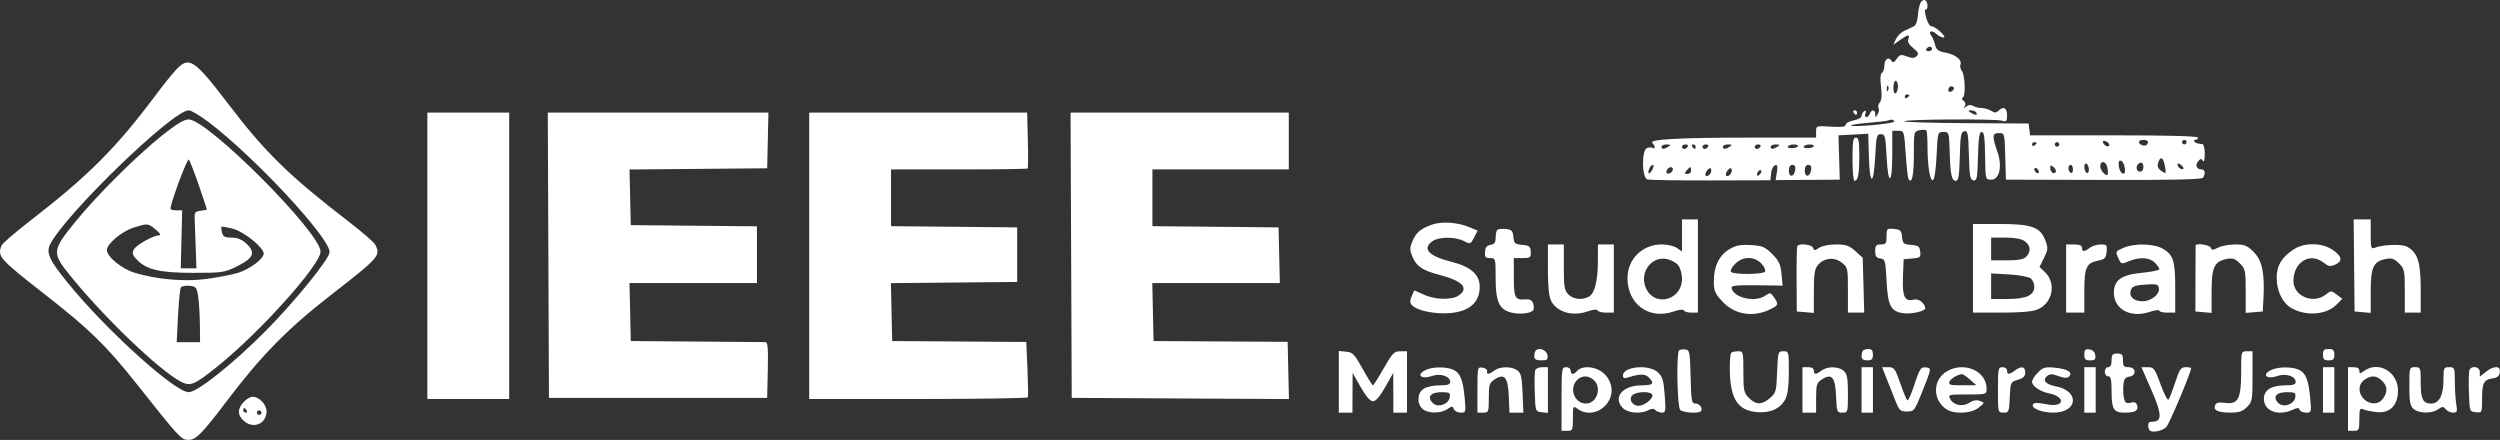 <svg  viewBox="0 0 3148 554" fill="none" xmlns="http://www.w3.org/2000/svg">
<rect x="0" y="0" width="3148" height="554" fill="#333333" stroke="none"/>
<path fill-rule="evenodd" clip-rule="evenodd" d="M2419.03 2.336C2417.39 4.316 2415.63 11.578 2415.13 18.47C2414.57 26.032 2412.51 31.837 2409.92 33.108C2407.56 34.267 2402.23 36.794 2398.07 38.723C2393.92 40.652 2389.07 45.41 2387.3 49.296L2384.08 56.36L2392.43 50.413C2402.55 43.208 2405.41 42.899 2402.96 49.279C2401.72 52.525 2403.72 56.186 2409.1 60.514C2415.55 65.709 2416.39 67.641 2413.46 70.623C2410.65 73.485 2407.92 73.588 2401.29 71.084C2393.74 68.236 2392.21 68.588 2388.37 74.049C2384.88 79.004 2383.51 79.453 2381.54 76.299C2378.1 70.78 2372.71 74.931 2372.71 83.105C2372.71 86.855 2371.35 90.767 2369.68 91.798C2367.75 92.994 2367.35 99.291 2368.58 109.163C2369.89 119.625 2369.4 125.996 2367.08 128.798C2365.18 131.079 2364.46 134.279 2365.47 135.908C2366.47 137.539 2365.98 141.137 2364.37 143.905C2361.59 148.682 2361.43 148.685 2361.35 143.928C2361.25 137.797 2356.76 137.328 2354.51 143.212C2353.6 145.574 2351.57 147.506 2350 147.506C2348.42 147.506 2347.96 145.362 2348.96 142.743C2350.19 139.54 2349.69 138.659 2347.44 140.05C2345.6 141.189 2344.09 143.831 2344.09 145.926C2344.09 148.018 2339.59 150.577 2334.08 151.61C2328.57 152.643 2324.06 155.102 2324.06 157.074C2324.06 159.699 2319.08 160.34 2305.46 159.473C2287 158.296 2286.85 158.345 2286.85 165.778V173.266L2206 173.283C2114.64 173.303 2076.02 175.373 2080.65 179.998C2084.33 183.679 2084.63 188.525 2081.04 186.306C2079.61 185.422 2076.39 185.482 2073.89 186.444C2066.93 189.111 2067.33 223.799 2074.34 225.908C2077.1 226.738 2113.09 227.322 2154.32 227.208L2229.3 226.999L2230.17 218.243C2230.65 213.426 2232.85 208.889 2235.06 208.165C2238.18 207.138 2238.71 209.067 2237.45 216.815L2235.84 226.787L2276.23 226.501L2316.63 226.217L2315.82 198.311L2315.01 170.404L2323.11 170.003C2327.57 169.783 2336 169.325 2341.85 168.987L2352.49 168.369L2353.3 197.294C2354.34 234.421 2359.36 234.177 2361.27 196.905C2362.57 171.357 2363.19 168.973 2368.42 168.973C2373.66 168.973 2374.27 171.357 2375.58 196.905C2377.52 234.844 2382.73 233.253 2382.73 194.716V164.673L2390.19 164.676C2397.61 164.679 2397.67 164.84 2399.66 193.848C2400.77 209.891 2402.33 224.079 2403.13 225.379C2407.44 232.351 2409.92 221.211 2409.92 194.899C2409.92 165.724 2410.01 165.329 2417.01 163.992C2420.91 163.245 2424.77 163.311 2425.59 164.135C2426.42 164.96 2427.09 173.612 2427.09 183.361C2427.09 208.566 2430.16 228.055 2433.94 226.807C2435.86 226.172 2437.67 214.03 2438.54 195.935C2439.96 166.411 2440.04 166.11 2447.13 166.11C2454.14 166.11 2454.3 166.588 2455 190.439C2455.88 220.15 2457.45 227.649 2462.83 227.649C2466.13 227.649 2467.13 221.452 2467.78 196.914C2468.48 170.541 2469.29 166.045 2473.5 165.237C2477.86 164.404 2478.5 167.796 2479.23 195.222C2479.93 221.775 2480.74 226.283 2484.95 227.09C2489.31 227.923 2489.95 224.529 2490.67 197.071C2491.3 173.383 2492.4 166.11 2495.36 166.11C2498.33 166.11 2499.32 173.046 2499.65 196.164C2500.08 226.2 2500.08 226.217 2507.23 226.217C2517.9 226.217 2521.59 209.153 2514.96 190.491C2508.26 171.634 2508.65 167.541 2517.15 167.541C2524.13 167.541 2524.21 167.825 2525.02 196.879L2525.83 226.217L2648.9 226.561C2736.91 226.804 2772.57 225.991 2774.08 223.699C2777.51 218.458 2776.56 213.337 2772.14 213.337C2766.04 213.337 2763.82 207.971 2767.9 203.059C2770.76 199.607 2771.94 199.49 2773.82 202.469C2775.27 204.751 2776.19 201.496 2776.22 194.017C2776.25 187.325 2774.98 181.692 2773.4 181.495C2771.83 181.297 2769.36 180.977 2767.92 180.779C2763.77 180.215 2760.63 176.128 2764.34 176.128C2766.18 176.128 2767.68 174.84 2767.68 173.266C2767.68 171.408 2730.54 170.404 2661.97 170.404H2556.27L2555.36 162.962L2554.46 155.52L2475.21 155.091C2431.62 154.853 2396.84 153.774 2397.93 152.689C2400.52 150.102 2512.46 149.438 2520.83 151.957C2526.54 153.68 2527.27 152.895 2527.27 144.978C2527.27 135.61 2522.59 133.295 2516.32 139.563C2513.55 142.331 2511.63 142.331 2507.2 139.563C2504.11 137.634 2498.67 136.037 2495.11 136.014C2491.54 135.988 2486.74 134.774 2484.43 133.315C2481.71 131.595 2478.75 131.864 2476.01 134.073C2472.63 136.807 2472.26 136.709 2474.13 133.59C2475.57 131.202 2474.95 128.624 2472.54 126.932C2470.28 125.352 2469.82 123.655 2471.46 122.962C2475.32 121.325 2474.41 94.116 2470.32 89.193C2468.53 87.029 2467.77 83.409 2468.65 81.142C2470.87 75.349 2461.93 68.433 2449.3 66.169C2440.74 64.635 2438.22 62.695 2436.74 56.504C2435.72 52.245 2433.6 47.118 2432.02 45.112C2427.46 39.333 2432.23 37.321 2438.04 42.573C2440.92 45.189 2445.12 47.287 2447.35 47.236C2452.37 47.124 2436.95 33.016 2431.82 33.016C2429.87 33.016 2426.91 27.904 2425.24 21.659C2423.58 15.413 2423.31 10.979 2424.66 11.81C2425.99 12.64 2427.09 10.742 2427.09 7.593C2427.09 0.352 2422.93 -2.364 2419.03 2.336ZM2432.82 61.638C2432.82 63.213 2430.81 64.501 2428.36 64.501C2425.9 64.501 2424.69 63.213 2425.66 61.638C2426.64 60.064 2428.64 58.776 2430.12 58.776C2431.61 58.776 2432.82 60.064 2432.82 61.638ZM221.454 88.114C216.672 93.232 206.517 105.789 198.884 116.021C146.205 186.658 112.97 220.009 35.477 280.005C17.967 293.56 2.832 306.752 1.848 309.32C-3.424 323.062 -0.906 325.878 57.3 371.336C112.916 414.768 133.892 435.267 172.321 483.722C226.171 551.623 228.315 553.945 237.207 553.945C246.686 553.945 254.291 546.282 284.737 506.062C329.337 447.151 361.638 414.256 417.595 370.761C477.876 323.906 479.762 321.733 472.3 307.791C470.726 304.849 455.591 291.783 438.671 278.754C364.108 221.349 334.354 192.303 288.18 131.846C244.145 74.189 238.143 70.257 221.454 88.114ZM2389.89 108.697C2389.89 112.541 2388.6 116.479 2387.02 117.452C2385.36 118.485 2384.16 115.575 2384.16 110.465C2384.16 105.651 2385.45 101.71 2387.02 101.71C2388.6 101.71 2389.89 104.853 2389.89 108.697ZM2377.53 113.697C2376.62 115.978 2375.94 115.3 2375.8 111.965C2375.68 108.948 2376.35 107.26 2377.3 108.21C2378.26 109.16 2378.36 111.63 2377.53 113.697ZM2458.87 114.006C2455.2 117.681 2451.48 114.842 2454.19 110.44C2455.25 108.737 2457.42 108.153 2459.02 109.143C2460.98 110.351 2460.93 111.951 2458.87 114.006ZM2404.2 120.146C2404.2 120.841 2402.91 122.203 2401.33 123.177C2399.76 124.15 2398.47 123.58 2398.47 121.914C2398.47 120.249 2399.76 118.883 2401.33 118.883C2402.91 118.883 2404.2 119.45 2404.2 120.146ZM262.502 153.62C319.989 197.02 415.059 299.085 415.059 317.403C415.059 325.721 371.627 379.29 334.672 416.557C293.667 457.908 248.541 493.837 237.611 493.837C220.223 493.837 133.48 415.426 85.437 356.281C61.559 326.883 57.606 317.984 63.499 306.907C84.47 267.5 217.756 138.919 237.636 138.919C240.604 138.919 251.792 145.534 262.502 153.62ZM2334.08 141.781C2335.05 143.355 2336.41 144.644 2337.11 144.644C2337.8 144.644 2338.37 143.355 2338.37 141.781C2338.37 140.207 2337 138.919 2335.34 138.919C2333.67 138.919 2333.1 140.207 2334.08 141.781ZM2488.63 141.781C2490.87 145.405 2487.08 145.405 2481.47 141.781C2477.77 139.391 2477.85 139.002 2482.02 138.962C2484.68 138.939 2487.65 140.207 2488.63 141.781ZM538.128 322.103V502.424H589.645H641.162V322.103V141.781H589.645H538.128V322.103ZM690.51 321.387L691.248 500.993H828.628H966.007L966.811 465.931C967.43 438.945 966.768 430.854 963.949 430.805C961.932 430.771 922.933 430.45 877.283 430.089L794.283 429.437L793.482 392.943L792.68 356.45H872.904H953.128V320.717V284.985L873.705 284.224L794.283 283.462L793.479 248.443L792.677 213.42L879.341 212.665L966.007 211.906L966.811 176.844L967.616 141.781H828.694H689.775L690.51 321.387ZM1018.96 322.103V502.424H1156.17C1231.63 502.424 1293.79 501.457 1294.3 500.277C1294.82 499.098 1294.57 482.935 1293.76 464.365L1292.28 430.599L1207.85 430.018L1123.42 429.437L1122.62 392.989L1121.82 356.541L1201.33 355.78L1280.83 355.019V320.672V286.325L1201.41 285.563L1121.99 284.802V249.07V213.337H1207.37C1254.34 213.337 1293.3 212.805 1293.95 212.155C1294.61 211.506 1294.75 195.405 1294.26 176.377L1293.38 141.781H1156.17H1018.96V322.103ZM1348.79 321.387L1349.52 500.993L1486.27 501.737L1623.02 502.479L1622.22 466.463L1621.42 430.447L1536.99 429.944L1452.56 429.437L1451.76 392.943L1450.96 356.45H1531.27H1611.58L1610.78 321.387L1609.97 286.325L1530.55 285.563L1451.13 284.802V249.07V213.337H1536.99H1622.85V177.559V141.781H1485.45H1348.05L1348.79 321.387ZM205.687 169.282C172.994 195.165 121.605 246.23 94.281 279.979C65.34 315.728 65.134 318.41 89.049 347.863C131.551 400.205 200.072 465.876 227.256 480.319C239.809 486.991 244.534 485.027 274.826 460.572C328.241 417.453 403.611 333.334 403.611 316.839C403.611 292.922 261.449 150.368 237.599 150.368C232.027 150.368 222.273 156.147 205.687 169.282ZM2385.38 152.892C2387.01 155.523 2333.35 160.612 2330.8 158.07C2330.01 157.272 2339.43 155.763 2351.75 154.713C2364.07 153.665 2375.43 152.36 2377.01 151.813C2382.01 150.076 2383.78 150.302 2385.38 152.892ZM2332.65 200.457C2332.65 215.413 2333.8 227.649 2335.2 227.649C2339.64 227.649 2341.23 219.279 2341.23 195.929C2341.23 177.691 2340.39 173.266 2336.94 173.266C2333.42 173.266 2332.65 178.195 2332.65 200.457ZM2656.06 182.397C2656.06 186.16 2649.55 183.805 2648.13 179.526C2647.43 177.433 2648.74 176.795 2651.53 177.863C2654.02 178.822 2656.06 180.859 2656.06 182.397ZM2704.71 178.512C2704.71 182.545 2701.49 184.397 2697.28 182.78C2691.31 180.487 2692.43 176.128 2698.99 176.128C2702.14 176.128 2704.71 177.202 2704.71 178.512ZM2753.37 178.99C2753.37 180.565 2752.08 181.853 2750.51 181.853C2748.93 181.853 2747.65 180.565 2747.65 178.99C2747.65 177.416 2748.93 176.128 2750.51 176.128C2752.08 176.128 2753.37 177.416 2753.37 178.99ZM2564.47 180.253C2564.47 180.948 2563.18 182.311 2561.61 183.284C2560.04 184.257 2558.75 183.687 2558.75 182.022C2558.75 180.356 2560.04 178.99 2561.61 178.99C2563.18 178.99 2564.47 179.557 2564.47 180.253ZM2593.09 181.853C2593.09 183.427 2591.81 184.715 2590.23 184.715C2588.66 184.715 2587.37 183.427 2587.37 181.853C2587.37 180.278 2588.66 178.99 2590.23 178.99C2591.81 178.99 2593.09 180.278 2593.09 181.853ZM2100.82 184.715C2095.27 188.301 2092.23 188.301 2092.23 184.715C2092.23 183.141 2095.13 181.873 2098.67 181.896C2103.88 181.933 2104.29 182.471 2100.82 184.715ZM2125.15 184.715C2124.17 186.289 2122.17 187.577 2120.68 187.577C2119.2 187.577 2117.99 186.289 2117.99 184.715C2117.99 183.141 2120 181.853 2122.45 181.853C2124.9 181.853 2126.12 183.141 2125.15 184.715ZM2135.16 184.715C2135.16 186.289 2134.6 187.577 2133.9 187.577C2133.2 187.577 2131.84 186.289 2130.87 184.715C2129.9 183.141 2130.47 181.853 2132.13 181.853C2133.8 181.853 2135.16 183.141 2135.16 184.715ZM2150.9 184.715C2149.93 186.289 2147.92 187.577 2146.44 187.577C2144.96 187.577 2143.75 186.289 2143.75 184.715C2143.75 183.141 2145.76 181.853 2148.21 181.853C2150.66 181.853 2151.88 183.141 2150.9 184.715ZM2178.09 184.715C2172.54 188.301 2169.51 188.301 2169.51 184.715C2169.51 183.141 2172.41 181.873 2175.95 181.896C2181.15 181.933 2181.57 182.471 2178.09 184.715ZM2216.73 184.715C2215.76 186.289 2213.75 187.577 2212.27 187.577C2210.79 187.577 2209.58 186.289 2209.58 184.715C2209.58 183.141 2211.59 181.853 2214.04 181.853C2216.49 181.853 2217.7 183.141 2216.73 184.715ZM2238.2 184.715C2232.65 188.301 2229.61 188.301 2229.61 184.715C2229.61 183.141 2232.51 181.873 2236.05 181.896C2241.26 181.933 2241.67 182.471 2238.2 184.715ZM2263.95 183.999C2263.95 185.179 2260.74 186.332 2256.82 186.558C2252.89 186.784 2250.4 185.817 2251.27 184.412C2253.17 181.32 2263.96 180.968 2263.95 183.999ZM2283.99 183.999C2283.99 185.179 2280.78 186.332 2276.85 186.558C2272.93 186.784 2270.43 185.817 2271.3 184.412C2273.21 181.32 2283.99 180.968 2283.99 183.999ZM250.292 233.104C255.911 249.488 260.507 263.246 260.507 263.684C260.507 264.119 256.967 264.886 252.636 265.384C245.908 266.157 244.814 267.537 245.103 274.876C245.287 279.598 245.87 295.698 246.397 310.654L247.356 337.845H237.473H227.593L228.489 301.351L229.385 264.858H222.049C218.014 264.858 214.714 263.893 214.714 262.717C214.714 255.59 235.81 198.955 237.734 200.921C239.022 202.24 244.671 216.723 250.292 233.104ZM2725.84 208.071C2728.04 219.059 2727.61 219.646 2720.91 214.746C2717.32 212.124 2716.25 209.001 2717.53 204.96C2720.26 196.364 2723.76 197.675 2725.84 208.071ZM2653.94 219.8C2652.32 222.986 2644.61 214.465 2644.61 209.488C2644.61 201.891 2651.7 202.469 2653.4 210.203C2654.3 214.288 2654.54 218.607 2653.94 219.8ZM2675.6 211.723C2676.26 217.336 2675.41 219.317 2672.74 218.438C2670.65 217.751 2668.52 213.606 2668 209.227C2667.34 203.614 2668.19 201.634 2670.86 202.512C2672.95 203.199 2675.08 207.344 2675.6 211.723ZM2630.3 213.675C2630.3 216.824 2629.01 218.604 2627.44 217.631C2625.86 216.658 2624.58 213.286 2624.58 210.137C2624.58 206.989 2625.86 205.209 2627.44 206.182C2629.01 207.155 2630.3 210.527 2630.3 213.675ZM2698.99 210.475C2698.99 213.655 2697.08 216.2 2694.7 216.2C2690.34 216.2 2688.83 210.146 2692.31 206.66C2695.94 203.03 2698.99 204.774 2698.99 210.475ZM2749.34 212.602C2747.35 214.585 2741.92 210.552 2741.92 207.095C2741.92 205.194 2743.56 205.412 2746.28 207.67C2748.68 209.662 2750.06 211.88 2749.34 212.602ZM2080.65 213.584C2078.89 216.867 2076.89 218.982 2076.19 218.286C2074.19 216.283 2078.25 207.613 2081.19 207.613C2082.65 207.613 2082.41 210.298 2080.65 213.584ZM2260.58 213.83C2259.23 222.992 2252.51 223.973 2252.51 215.006C2252.51 210.198 2254.08 207.613 2257 207.613C2259.98 207.613 2261.19 209.699 2260.58 213.83ZM2280.61 213.83C2279.26 222.992 2272.54 223.973 2272.54 215.006C2272.54 210.198 2274.11 207.613 2277.04 207.613C2280.02 207.613 2281.22 209.699 2280.61 213.83ZM2588.57 216.572C2586.31 220.224 2581.65 216.729 2581.65 211.388C2581.65 207.747 2582.44 207.573 2585.91 210.449C2588.25 212.396 2589.45 215.149 2588.57 216.572ZM2610.27 213.506C2610.27 216.746 2608.98 218.604 2607.4 217.631C2605.83 216.658 2604.54 214.007 2604.54 211.737C2604.54 209.468 2605.83 207.613 2607.4 207.613C2608.98 207.613 2610.27 210.266 2610.27 213.506ZM2106.54 213.169C2106.54 216.546 2100.96 220.158 2098.91 218.109C2096.86 216.057 2100.47 210.475 2103.85 210.475C2105.33 210.475 2106.54 211.686 2106.54 213.169ZM2129.44 214.769C2129.44 217.13 2127.35 219.062 2124.8 219.062C2120.99 219.062 2120.79 218.286 2123.71 214.769C2125.67 212.407 2127.76 210.475 2128.36 210.475C2128.95 210.475 2129.44 212.407 2129.44 214.769ZM2152.7 219.838C2147.94 224.603 2145.24 219.869 2149.68 214.525C2152.36 211.291 2153.91 210.904 2154.7 213.274C2155.33 215.158 2154.43 218.112 2152.7 219.838ZM2178.46 219.838C2173.7 224.603 2171 219.869 2175.43 214.525C2178.12 211.291 2179.67 210.904 2180.46 213.274C2181.08 215.158 2180.19 218.112 2178.46 219.838ZM2567.33 216.537C2567.33 218.112 2566.05 218.604 2564.47 217.631C2562.9 216.658 2561.61 214.574 2561.61 213C2561.61 211.425 2562.9 210.933 2564.47 211.906C2566.05 212.879 2567.33 214.963 2567.33 216.537ZM2215.82 219.683C2213.77 221.735 2212.44 221.904 2212.44 220.112C2212.44 216.291 2215.82 212.905 2217.73 214.817C2218.55 215.63 2217.69 217.82 2215.82 219.683ZM2117.99 296.506V316.702L2111.63 312.248C2108.13 309.798 2099.44 307.797 2092.31 307.803C2068.02 307.823 2049.33 326.284 2049.31 350.293C2049.28 382.96 2076.58 402.884 2106.99 392.385C2114.43 389.815 2119.8 389.211 2120.37 390.877C2120.9 392.405 2125.09 393.659 2129.68 393.659H2138.02V334.983V276.307H2128.01H2117.99V296.506ZM2964.31 334.267L2964.88 392.228L2975.04 393.115L2985.2 394.005V366.957C2985.2 336.342 2988.57 329.127 3004.33 326.084C3011.68 324.664 3014.86 325.746 3020.78 331.671C3027.64 338.529 3028.13 340.822 3028.13 366.339V393.659H3038.15H3048.16L3048.15 362.89C3048.14 329.696 3044.15 317.698 3030.73 310.516C3024.36 307.107 2999.68 308.023 2990.21 312.016C2985.73 313.905 2985.2 312.125 2985.2 295.218V276.307H2974.46H2963.73L2964.31 334.267ZM1802.42 283.096C1788.3 288.351 1783.06 292.942 1778.35 304.214C1775.05 312.119 1775.08 314.987 1778.56 323.311C1783.65 335.498 1791.34 340.633 1812.9 346.243C1841.64 353.722 1850.07 362.787 1836.87 372.029C1828.27 378.054 1807.22 377.556 1792.76 370.984L1780.92 365.612L1777.65 372.799C1775.25 378.074 1775.22 381.008 1777.55 383.816C1782.73 390.064 1800.55 394.658 1819.06 394.518C1847.61 394.303 1863.27 382.519 1863.27 361.255C1863.27 345.599 1851.98 335.724 1826.87 329.421C1798.81 322.377 1790.43 313.024 1803.8 303.661C1811.89 297.991 1832.45 297.92 1843.29 303.527C1851.45 307.746 1851.75 307.643 1856.15 299.139L1860.65 290.429L1850.19 286.056C1834.98 279.701 1814.89 278.456 1802.42 283.096ZM196.111 289.098C201.165 293.24 203.008 296.179 200.593 296.239C192.994 296.431 171.714 308.298 168.626 314.066C166.162 318.671 166.812 321.104 171.969 326.594C184.141 339.551 201.033 343.57 243.335 343.57C280.542 343.57 282.608 343.252 299.145 334.983C319.526 324.79 322.193 317.869 310.072 306.629C304.5 301.46 298.896 299.205 291.638 299.205C283.292 299.205 280.879 297.945 279.557 292.891C278.65 289.416 278.344 286.139 278.876 285.606C279.408 285.071 285.942 286.17 293.395 288.048C306.956 291.462 332.059 311.733 332.059 319.269C332.059 325.847 314.185 339.262 299.683 343.57C291.618 345.965 273.707 349.431 259.883 351.272C232.507 354.915 198.065 351.959 169.671 343.527C153.666 338.775 134.576 323.228 134.576 314.947C134.576 307.059 153.546 291.125 168.368 286.562C186.322 281.038 186.274 281.035 196.111 289.098ZM2484.33 337.845V393.659H2520.2C2544.73 393.659 2559.15 392.374 2565.81 389.592C2584.79 381.66 2589.64 356.378 2574.86 342.485L2568.16 336.194L2573.82 324.753C2578.95 314.389 2579.11 312.311 2575.48 302.679C2569.2 285.955 2558.29 282.04 2517.96 282.037L2484.33 282.031V337.845ZM1885.34 289.527C1884.22 290.652 1883.3 295.132 1883.3 299.482C1883.3 305.487 1881.76 307.614 1876.91 308.307C1872.26 308.974 1870.36 311.361 1869.93 317.094C1869.43 323.691 1870.46 324.965 1876.32 324.965C1883.17 324.965 1883.3 325.403 1883.3 349.437C1883.3 379.502 1887.53 389.325 1902.24 393.387C1912.99 396.355 1928.07 394.775 1930.77 390.402C1931.62 389.016 1931.51 385.304 1930.51 382.155C1929.21 378.051 1926.49 376.594 1920.94 377.015C1907.72 378.022 1906.2 375.14 1906.2 349.125V324.965H1917.02C1927.01 324.965 1927.83 324.352 1927.52 317.094C1927.23 310.196 1925.92 309.114 1916.86 308.344C1907.56 307.554 1906.45 306.558 1905.65 298.326C1904.89 290.478 1903.54 289.067 1896.08 288.337C1891.3 287.867 1886.47 288.405 1885.34 289.527ZM2375.58 297.593C2375.58 306.564 2374.71 307.791 2368.42 307.791C2362.42 307.791 2361.27 309.14 2361.27 316.178C2361.27 322.698 2362.7 324.77 2367.71 325.48C2373.76 326.342 2374.23 328.056 2375.58 354.017C2377.18 385.018 2380.84 392.102 2396.41 394.386C2406.17 395.82 2424.23 391.899 2424.23 388.347C2424.23 382.344 2416.07 375.707 2410.48 377.167C2398.47 380.309 2395.27 374.064 2396.19 349.237L2397.04 326.396L2407.95 325.497C2417.91 324.676 2418.78 323.937 2417.96 316.911C2417.2 310.31 2415.58 309.1 2406.51 308.344C2396.94 307.548 2395.87 306.604 2395.06 298.326C2394.29 290.329 2393.02 289.075 2384.88 288.291C2375.96 287.429 2375.58 287.81 2375.58 297.593ZM2549.52 303.661C2556.97 308.876 2557.74 316.979 2551.39 323.331C2548.16 326.553 2541.27 327.827 2527.06 327.827H2507.23V313.516V299.205H2525.2C2536.83 299.205 2545.41 300.776 2549.52 303.661ZM1949.13 339.419C1949.13 361.086 1950.4 373.512 1953.18 378.875C1960.44 392.929 1979.89 398.719 1998.38 392.334C2005.75 389.789 2011.04 389.208 2011.62 390.877C2012.14 392.405 2016.97 393.659 2022.35 393.659H2032.13V350.725V307.791H2022.11H2012.09L2012.08 328.543C2012.06 353.602 2008 369.688 2000.71 373.589C1992.13 378.183 1981.1 376.975 1974.89 370.761C1969.93 365.801 1969.16 361.221 1969.16 336.414V307.791H1959.15H1949.13V339.419ZM2177.74 313.774C2164.81 321.479 2158.06 335.206 2158.06 353.796C2158.06 366.399 2159.35 369.502 2168.79 379.608C2184.69 396.621 2208.1 400.162 2230.33 388.91C2239.45 384.291 2239.78 382.877 2233.72 374.227C2229.59 368.339 2228.75 368.176 2223.07 372.161C2210.08 381.254 2183.11 375.235 2180.36 362.629C2179.7 359.578 2186.2 358.88 2212.1 359.215L2244.68 359.635L2243.26 344.889C2242.1 332.77 2240.01 328.311 2231.58 319.876C2222.56 310.854 2219.3 309.486 2204.71 308.599C2191.58 307.803 2185.94 308.882 2177.74 313.774ZM2263.14 309.938C2262.51 311.117 2262.12 330.117 2262.26 352.156L2262.52 392.228L2273.26 393.115L2283.99 394.005V366.957C2283.99 345.404 2285.01 338.684 2289 333.878C2296.64 324.673 2309.7 323.282 2319.1 330.672C2326.68 336.643 2326.92 337.696 2326.92 365.245V393.659H2337.18H2347.43L2346.48 359.071L2345.52 324.481L2336.18 316.138C2328.36 309.16 2324.36 307.791 2311.77 307.791C2303.08 307.791 2294.14 309.589 2290.64 312.045C2285.27 315.806 2284.38 315.806 2282.94 312.045C2281.27 307.686 2265.26 305.983 2263.14 309.938ZM2601.68 350.725V393.659H2613.13H2624.58V367.014C2624.58 336.743 2627.04 331.21 2641.89 328.199C2650.41 326.47 2651.89 324.931 2652.66 316.994C2653.49 308.561 2652.87 307.791 2645.34 307.791C2640.82 307.791 2634.62 309.683 2631.56 311.993C2624.41 317.403 2621.71 317.426 2621.71 312.085C2621.71 309.085 2618.69 307.791 2611.7 307.791H2601.68V350.725ZM2673.95 312.059C2663.43 316.63 2663.5 316.461 2667.84 325.978C2670.89 332.682 2671.44 332.81 2680.62 328.975C2694.16 323.322 2706.58 323.972 2713.3 330.689C2716.45 333.838 2719.02 337.55 2719.02 338.941C2719.02 340.329 2709.18 342.387 2697.15 343.515C2671.33 345.937 2661.78 352.697 2661.78 368.563C2661.78 389.365 2682.66 400.691 2706.53 392.835C2713.4 390.57 2719.02 389.829 2719.02 391.189C2719.02 392.548 2723.53 393.659 2729.04 393.659H2739.06V363.791C2739.06 328.872 2736.8 321.267 2724.1 313.527C2712.89 306.689 2687.98 305.96 2673.95 312.059ZM2764.73 309.223C2764.68 310.01 2764.6 329.006 2764.54 351.441L2764.44 392.228L2774.65 393.115L2784.85 394.005V366.957C2784.85 336.342 2788.23 329.127 2803.98 326.084C2811.33 324.664 2814.51 325.746 2820.44 331.671C2827.31 338.538 2827.78 340.81 2827.78 366.51V394.005L2838.52 393.115L2849.25 392.228L2850.17 375.054C2851.83 343.89 2848.4 327.836 2837.81 317.245C2829.7 309.14 2826.38 307.794 2814.47 307.809C2806.84 307.82 2797.14 309.626 2792.92 311.827C2786.35 315.259 2785.04 315.256 2783.71 311.81C2782.32 308.172 2764.94 305.802 2764.73 309.223ZM2887.86 314.232C2872.67 324.567 2866.74 334.631 2866.8 349.998C2866.85 365.663 2873.46 380.126 2883.6 386.767C2901.53 398.516 2928.72 397.099 2942 383.721L2949.42 376.245L2942.39 370.898C2935.52 365.672 2935.2 365.675 2928.41 371.018C2912.7 383.381 2887.89 372.87 2887.89 353.854C2887.89 329.917 2908.76 317.225 2925.92 330.727C2932.17 335.638 2934.35 335.985 2940.73 333.079C2950.34 328.697 2949.07 322.589 2936.81 314.332C2923.49 305.35 2900.97 305.304 2887.86 314.232ZM2112.98 333.781C2115.86 337.31 2117.99 344.689 2117.99 351.172C2117.99 377.281 2084.98 387.001 2073.27 364.341C2063.4 345.255 2077.85 322.835 2097.96 326.05C2103.47 326.931 2110.23 330.412 2112.98 333.781ZM2217.96 331.909C2221.55 335.727 2223.63 340.235 2222.59 341.927C2220.19 345.799 2181.92 346.008 2179.54 342.161C2178.57 340.601 2181.02 336.093 2184.97 332.143C2194.56 322.546 2209.07 322.44 2217.96 331.909ZM2557.16 350.593C2559.61 352.626 2561.61 357.277 2561.61 360.932C2561.61 371.777 2551.45 376.485 2528.06 376.485H2507.23V360.377V344.265L2529.97 345.582C2542.47 346.306 2554.71 348.561 2557.16 350.593ZM2718.48 362.95C2719.93 370.386 2708.68 379.348 2697.91 379.348C2686.71 379.348 2680.56 373.503 2683.16 365.325C2684.56 360.912 2688.03 359.378 2698.42 358.573C2716.03 357.214 2717.43 357.52 2718.48 362.95ZM249.563 373.623C250.627 380.707 251.592 396.487 251.709 408.686L251.921 430.868H237.207H222.493L224.17 397.932C225.095 379.817 226.686 363.642 227.705 361.991C228.727 360.339 233.627 359.383 238.595 359.867C246.921 360.674 247.779 361.751 249.563 373.623ZM1933.98 441.241C1932.87 442.357 1931.96 445.632 1931.96 448.52C1931.96 452.467 1934.13 453.766 1940.74 453.766C1948.21 453.766 1949.39 452.804 1948.61 447.326C1947.71 440.969 1938.21 437.016 1933.98 441.241ZM2114.3 441.241C2110.67 444.862 2111.94 512.405 2115.7 516.163C2119.22 519.681 2138.57 520.966 2141.64 517.886C2144.82 514.709 2140.31 508.149 2134.95 508.149C2130.1 508.149 2129.55 505.118 2128.81 474.517C2128.06 443.15 2127.62 440.829 2122.17 440.05C2118.95 439.589 2115.41 440.127 2114.3 441.241ZM2346 441.364C2344.95 442.411 2344.09 445.632 2344.09 448.52C2344.09 452.209 2346.22 453.766 2351.25 453.766C2356.97 453.766 2358.4 452.335 2358.4 446.61C2358.4 441.579 2356.85 439.455 2353.16 439.455C2350.27 439.455 2347.05 440.313 2346 441.364ZM2624.58 446.41C2624.58 452.401 2625.94 453.766 2631.93 453.766C2637.92 453.766 2639.12 452.57 2638.37 447.326C2637.78 443.187 2635.15 440.56 2631.02 439.97C2625.77 439.226 2624.58 440.422 2624.58 446.41ZM2925.09 446.61C2925.09 452.335 2926.52 453.766 2932.25 453.766C2937.97 453.766 2939.4 452.335 2939.4 446.61C2939.4 440.886 2937.97 439.455 2932.25 439.455C2926.52 439.455 2925.09 440.886 2925.09 446.61ZM1685.82 480.777V519.598H1694.4H1702.99L1703.09 494.553L1703.19 469.508L1713.37 487.397C1720.1 499.233 1725.34 505.286 1728.84 505.286C1732.35 505.286 1737.56 499.247 1744.28 487.397L1754.42 469.508L1754.46 494.553L1754.51 519.598H1763.09H1771.68V480.957V442.317H1763.14C1755.52 442.317 1753.31 444.604 1742.39 463.752C1735.68 475.545 1729.54 485.179 1728.75 485.165C1727.96 485.153 1722.15 475.828 1715.84 464.445C1705.65 446.055 1703.33 443.648 1695.09 442.852L1685.82 441.954V480.777ZM2180 444.226C2178.95 445.274 2178.12 453.969 2178.16 463.546C2178.31 501.46 2187.46 516.549 2211.71 518.882C2228.8 520.522 2241.89 514.646 2248.17 502.519C2251.11 496.828 2252.51 485.774 2252.51 468.22C2252.51 442.784 2252.38 442.317 2245.64 442.317C2238.96 442.317 2238.74 443.055 2237.76 468.326C2236.83 492.698 2236.26 494.771 2228.73 501.242C2218.53 510.015 2211.15 509.983 2202.29 501.122C2195.87 494.699 2195.27 491.88 2195.27 468.206C2195.27 442.992 2195.09 442.317 2188.59 442.317C2184.91 442.317 2181.05 443.176 2180 444.226ZM2822.06 468.87C2822.06 502.267 2818.23 509.54 2801.83 507.342C2793.66 506.245 2790.53 506.995 2789.24 510.364C2786.81 516.698 2792.72 519.503 2808.59 519.555C2819.39 519.589 2823.82 518.095 2829.34 512.571C2835.95 505.962 2836.37 503.681 2836.37 473.931V442.317H2829.21C2822.1 442.317 2822.06 442.454 2822.06 468.87ZM2658.92 453.766C2658.92 459.49 2657.49 462.353 2654.63 462.353C2652.24 462.353 2650.33 464.897 2650.33 468.077C2650.33 471.257 2652.24 473.802 2654.63 473.802C2658.02 473.802 2658.92 477.872 2658.92 493.265C2658.92 515.247 2661.58 519.598 2675 519.598C2688.41 519.598 2692.85 517.199 2691.19 510.853C2690.11 506.703 2688.09 505.756 2683.05 507.024C2677.63 508.383 2676 507.35 2674.58 501.669C2673.6 497.796 2673.23 490.265 2673.74 484.93C2674.46 477.4 2676.1 475.03 2681.1 474.317C2690.53 472.977 2689.9 462.353 2680.39 462.353C2674.34 462.353 2673.23 461.016 2673.23 453.766C2673.23 446.516 2672.12 445.179 2666.08 445.179C2660.03 445.179 2658.92 446.516 2658.92 453.766ZM1795.29 465.845C1782.74 471.898 1789.24 478.227 1803.06 473.41C1813.66 469.712 1826.06 473.744 1826.06 480.897C1826.06 484.186 1822.72 485.251 1812.39 485.251C1804.64 485.251 1795.95 487.183 1792.35 489.707C1784.5 495.208 1783.91 508.243 1791.22 514.861C1797.83 520.84 1814.23 520.977 1822.58 515.127C1828.37 511.074 1829.12 511.074 1830.68 515.127C1831.62 517.585 1835.46 519.598 1839.2 519.598C1845.81 519.598 1845.96 519.091 1844.38 501.709C1842.27 478.456 1838.74 469.557 1830.02 465.587C1821.23 461.58 1803.87 461.709 1795.29 465.845ZM1860.4 490.775V519.598H1867.56C1874.45 519.598 1874.71 518.925 1874.71 501.059C1874.71 484.252 1875.41 482.065 1882.16 477.643C1894.43 469.6 1898.89 475.012 1899.88 499.147L1900.72 519.598H1909.48H1918.23L1917.22 495.037C1916.39 474.752 1915.25 469.772 1910.66 466.414C1903.45 461.145 1888.76 461.216 1881.7 466.555C1874.85 471.735 1871.63 472.044 1872.57 467.43C1872.96 465.498 1870.38 463.478 1866.84 462.937C1860.53 461.972 1860.4 462.504 1860.4 490.775ZM1933.17 466.171C1932.37 468.269 1932.09 480.829 1932.55 494.078C1933.38 517.992 1933.44 518.172 1941.26 519.071L1949.13 519.978V491.164V462.353H1941.88C1937.9 462.353 1933.98 464.07 1933.17 466.171ZM1966.3 502.424V542.496H1973.46C1980.23 542.496 1980.61 541.648 1980.61 526.59C1980.61 510.728 1980.63 510.699 1986.97 515.141C1997.35 522.414 2011.33 520.803 2020.9 511.231C2039.43 492.695 2025.39 462.353 1998.28 462.353C1993.67 462.353 1988.3 464.285 1986.33 466.646C1984.37 469.007 1981.64 470.939 1980.26 470.939C1978.88 470.939 1977.75 469.007 1977.75 466.646C1977.75 464.262 1975.2 462.353 1972.02 462.353C1966.57 462.353 1966.3 464.262 1966.3 502.424ZM2050.02 465.304C2046.48 466.729 2043.58 470.018 2043.58 472.611C2043.58 476.2 2045.12 476.844 2050.02 475.299C2065.03 470.559 2071.38 470.53 2076.03 475.181C2083.75 482.904 2081.61 485.251 2066.86 485.251C2042.99 485.251 2030.42 500.713 2043.58 513.873C2049.95 520.247 2066.05 521.555 2075.55 516.469C2079.78 514.208 2082.26 514.208 2084.52 516.469C2086.24 518.189 2089.95 519.598 2092.77 519.598C2097.38 519.598 2097.72 517.437 2096.2 497.415C2094.79 478.728 2093.42 474.22 2087.49 468.793C2079.99 461.915 2062.49 460.289 2050.02 465.304ZM2269.68 490.975V519.598H2278.27H2286.85V501.059C2286.85 484.252 2287.55 482.065 2294.3 477.643C2306.57 469.6 2311.03 475.012 2312.02 499.147C2312.83 518.727 2313.16 519.598 2319.89 519.598C2326.8 519.598 2326.92 519.168 2326.92 495.712C2326.92 476.206 2325.96 470.957 2321.69 467.09C2315.21 461.222 2301.24 460.956 2293.84 466.555C2286.69 471.964 2283.99 471.987 2283.99 466.646C2283.99 463.976 2281.29 462.353 2276.83 462.353H2269.68V490.975ZM2344.09 490.975V519.598H2351.25H2358.4V490.975V462.353H2351.25H2344.09V490.975ZM2375.9 477.38C2379.19 485.643 2384.17 498.202 2386.97 505.286C2391.55 516.836 2393.03 518.167 2401.31 518.167C2410.31 518.167 2410.83 517.462 2421.4 490.975C2431.76 465.023 2431.99 463.741 2426.48 462.825C2418.75 461.543 2417.4 463.458 2410.04 485.986C2406.56 496.625 2402.85 504.794 2401.8 504.142C2400.74 503.489 2396.71 493.82 2392.84 482.655C2386.4 464.07 2385.13 462.353 2377.87 462.353H2369.94L2375.9 477.38ZM2451.08 467.82C2433.74 478.393 2433.34 503.034 2450.32 514.929C2460.21 521.853 2481.74 521.034 2491.49 513.364C2499.37 507.167 2499.38 507.115 2493.15 504.811C2488.93 503.251 2484.61 503.987 2479.91 507.07C2471.43 512.622 2459.99 510.413 2455.7 502.39C2452.77 496.917 2453.58 496.7 2477.08 496.7C2501.4 496.7 2501.51 496.665 2501.51 489.355C2501.51 466.895 2472.74 454.61 2451.08 467.82ZM2515.82 490.975C2515.82 519.455 2515.85 519.598 2522.84 519.598C2529.52 519.598 2529.91 518.653 2530.71 500.277C2531.55 481.209 2531.68 480.92 2540.86 478.218C2547.86 476.16 2550.16 473.85 2550.16 468.916C2550.16 461.385 2545.15 460.478 2537.11 466.555C2529.96 471.964 2527.27 471.987 2527.27 466.646C2527.27 464.262 2524.72 462.353 2521.54 462.353C2516.2 462.353 2515.82 464.262 2515.82 490.975ZM2566.12 469.033C2562.07 473.089 2558.75 478.364 2558.75 480.76C2558.75 486.261 2569.19 493.208 2581.02 495.572C2592.62 497.893 2598.77 504.557 2592.91 508.449C2590.65 509.949 2584.94 510.453 2580.21 509.571C2564.54 506.646 2560.77 506.689 2559.68 509.803C2558.07 514.411 2571.7 519.598 2585.44 519.598C2616.79 519.598 2619.14 492.186 2588.29 486.396C2576.07 484.106 2571.47 478.679 2577.51 473.676C2581.2 470.61 2583.87 470.593 2592.13 473.584C2599.49 476.243 2603.11 476.383 2605.4 474.091C2610.55 468.939 2603.55 464.554 2587.75 463.037C2575.26 461.835 2572.57 462.582 2566.12 469.033ZM2624.58 490.975V519.598H2631.73H2638.89V490.975V462.353H2631.73H2624.58V490.975ZM2709.13 491.264C2722.52 521.87 2722.75 531.047 2710.14 531.047C2705.74 531.047 2704.54 532.618 2705.23 537.487C2705.97 542.667 2707.79 543.806 2714.55 543.314C2719.17 542.979 2725.17 540.403 2727.88 537.59C2731.74 533.591 2759.09 468.693 2759.09 463.541C2759.09 462.888 2755.98 462.353 2752.17 462.353C2746.16 462.353 2744.42 464.886 2738.94 481.673C2735.47 492.3 2731.69 502.021 2730.55 503.277C2729.41 504.537 2724.93 495.841 2720.6 483.957C2713.32 463.993 2712.1 462.353 2704.61 462.353H2696.49L2709.13 491.264ZM2859.98 465.845C2847.43 471.898 2853.93 478.227 2867.75 473.41C2878.35 469.712 2890.75 473.744 2890.75 480.897C2890.75 484.186 2887.41 485.251 2877.08 485.251C2860.12 485.251 2850.68 491.29 2850.68 502.144C2850.68 517.511 2868.53 524.383 2886.81 516.054C2892.99 513.235 2894.83 513.235 2895.77 516.054C2896.42 518.003 2900.04 519.598 2903.82 519.598C2910.52 519.598 2910.65 519.137 2909.07 501.709C2906.96 478.456 2903.42 469.557 2894.71 465.587C2885.92 461.58 2868.56 461.709 2859.98 465.845ZM2925.09 490.975V519.598H2932.25H2939.4V490.975V462.353H2932.25H2925.09V490.975ZM2956.58 502.424V542.496H2963.73C2970.43 542.496 2970.89 541.563 2970.89 527.878C2970.89 515.018 2971.49 513.527 2975.9 515.485C2978.65 516.71 2986.32 518.258 2992.95 518.931C3009.46 520.608 3019.54 510.312 3019.54 491.768C3019.54 468.444 2995.32 454.15 2977.25 466.809C2971.49 470.842 2970.89 470.842 2970.89 466.809C2970.89 463.964 2968.3 462.353 2963.73 462.353H2956.58V502.424ZM3033.85 486.238C3033.85 505.744 3034.81 510.994 3039.09 514.861C3045.59 520.743 3062.05 521.006 3070.11 515.356C3075.46 511.612 3076.58 511.612 3079.69 515.356C3081.63 517.689 3085.8 519.598 3088.96 519.598C3094.01 519.598 3094.49 518.292 3092.93 508.864C3091.95 502.962 3091.14 490.082 3091.12 480.242C3091.09 463.077 3090.8 462.353 3083.94 462.353C3077.13 462.353 3076.78 463.16 3076.78 478.888C3076.78 497.71 3071.31 508.149 3061.45 508.149C3050.95 508.149 3048.16 502.625 3048.16 481.816C3048.16 462.962 3047.94 462.353 3041.01 462.353C3033.95 462.353 3033.85 462.668 3033.85 486.238ZM3109.48 466.171C3108.68 468.269 3108.4 480.829 3108.86 494.078C3109.69 517.992 3109.75 518.172 3117.57 519.071C3125.43 519.978 3125.44 519.967 3125.44 501.534C3125.44 481.882 3127.69 477.889 3139.75 476.223C3144.61 475.551 3147.2 473.163 3147.82 468.793C3149.01 460.381 3140.48 460.134 3130.12 468.286L3122.58 474.217V468.286C3122.58 461.511 3111.93 459.791 3109.48 466.171ZM2480.6 478.003L2488.63 485.07L2470.83 485.159C2455.75 485.236 2453.3 484.558 2454.77 480.717C2456.29 476.756 2464.69 471.658 2470.58 471.12C2471.67 471.022 2476.18 474.119 2480.6 478.003ZM2006.86 478.539C2017.44 488.113 2010.83 508.149 1997.09 508.149C1982.87 508.149 1975.51 489.908 1985.35 479.037C1991.24 472.528 1999.99 472.325 2006.86 478.539ZM2999.51 479.526C3006.38 486.404 3006.77 493.225 3000.78 501.786C2995.21 509.729 2984.21 510.021 2976.61 502.424C2969.01 494.828 2969.31 483.82 2977.25 478.258C2985.81 472.262 2992.63 472.648 2999.51 479.526ZM1825.54 500.22C1824.26 509.162 1810.5 513.853 1804.16 507.508C1796.61 499.965 1801.35 493.837 1814.72 493.837C1825.23 493.837 1826.36 494.507 1825.54 500.22ZM2080.78 497.968C2080.78 502.922 2069.96 511.011 2063.32 511.011C2055.68 511.011 2050.72 503.317 2055.02 498.131C2059.78 492.401 2080.78 492.269 2080.78 497.968ZM2890.23 500.22C2888.95 509.162 2875.19 513.853 2868.85 507.508C2861.3 499.965 2866.04 493.837 2879.41 493.837C2889.92 493.837 2891.05 494.507 2890.23 500.22ZM306.798 506.185C298.472 515.05 298.953 523.631 308.181 530.889C320.213 540.355 335.636 533.047 335.636 517.88C335.636 509.294 326.229 499.562 317.932 499.562C315.23 499.562 310.221 502.544 306.798 506.185ZM310.593 516.735C311.566 518.31 310.997 519.598 309.331 519.598C307.665 519.598 306.3 518.31 306.3 516.735C306.3 515.161 306.867 513.873 307.562 513.873C308.258 513.873 309.62 515.161 310.593 516.735ZM329.197 519.598C329.197 521.172 327.909 522.46 326.335 522.46C324.761 522.46 323.473 521.172 323.473 519.598C323.473 518.023 324.761 516.735 326.335 516.735C327.909 516.735 329.197 518.023 329.197 519.598Z" fill="white"/>
</svg>
